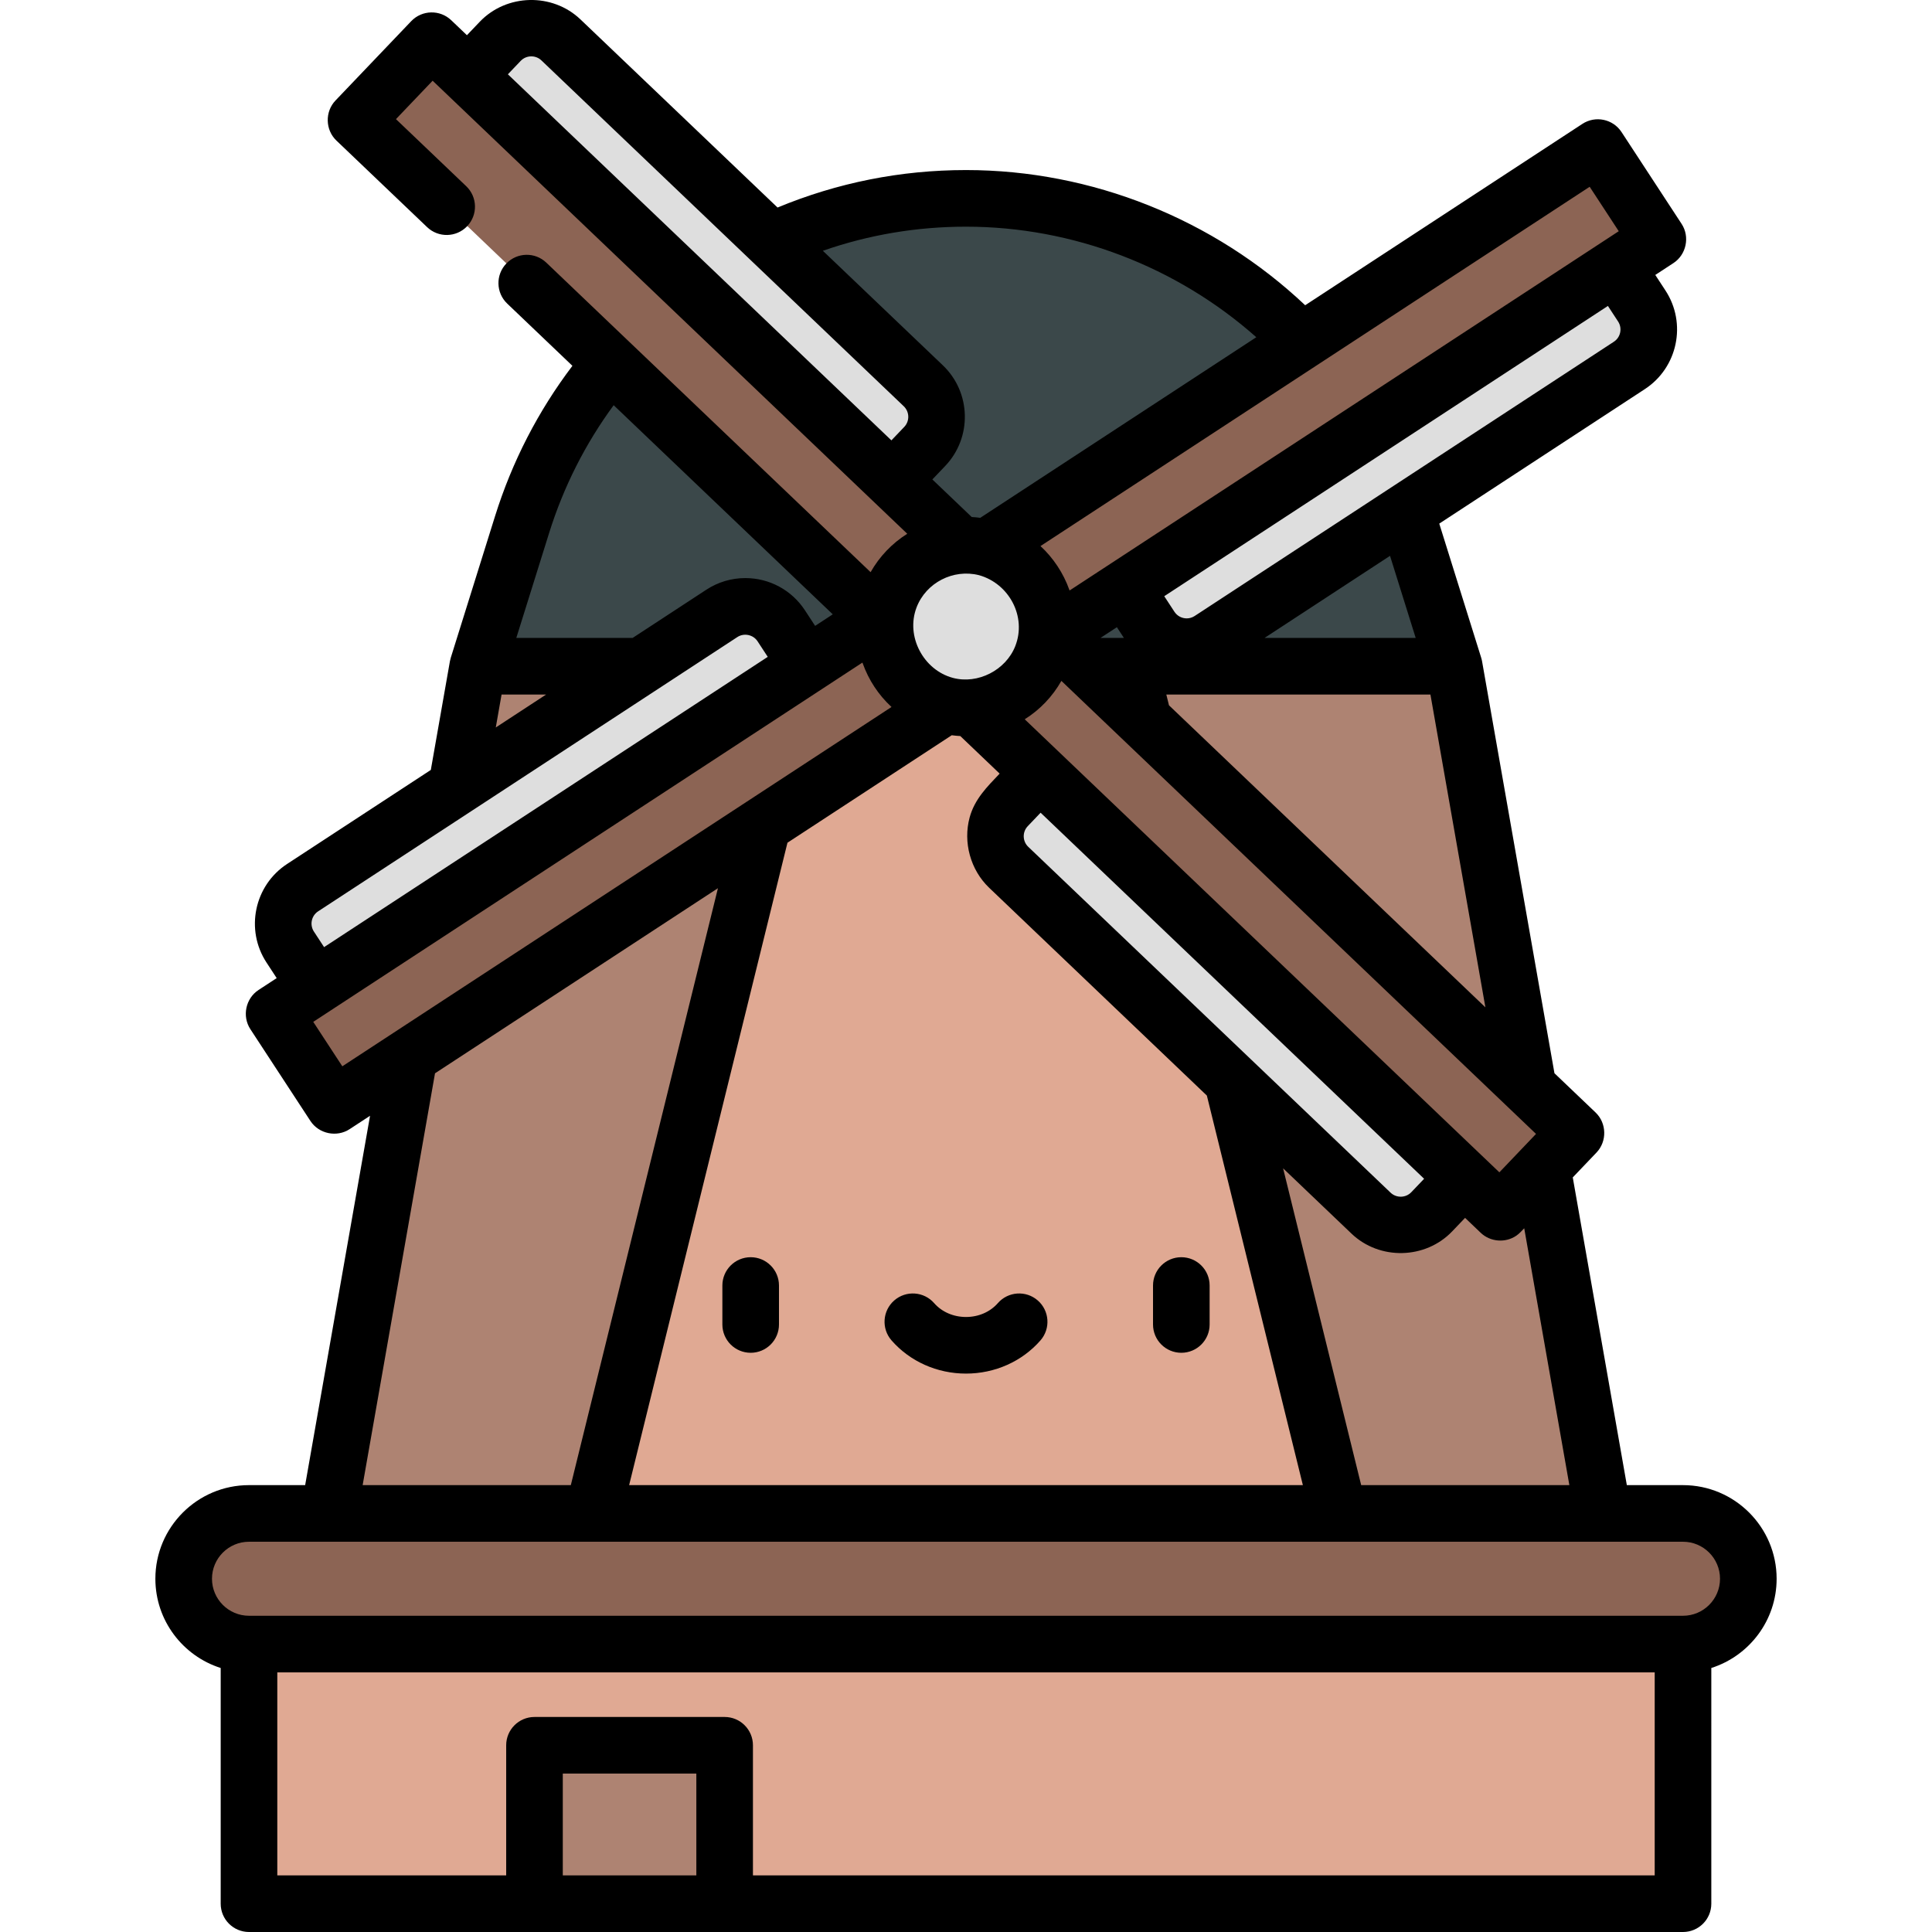 <?xml version="1.0" encoding="iso-8859-1"?>
<!-- Generator: Adobe Illustrator 19.0.0, SVG Export Plug-In . SVG Version: 6.00 Build 0)  -->
<svg version="1.1" id="Capa_1" xmlns="http://www.w3.org/2000/svg" xmlns:xlink="http://www.w3.org/1999/xlink" x="0px" y="0px"
	 viewBox="0 0 511.998 511.998" style="enable-background:new 0 0 511.998 511.998;" xml:space="preserve">
<polygon style="fill:#E0A993;" points="257.801,416.17 65.986,435.731 65.986,504.538 141.644,504.538 166.84,483.545 
	192.038,504.538 446.012,504.538 446.012,435.731 "/>
<path style="fill:#8C6454;" d="M446.012,401.114h-21.184l-167.027-25.468L87.17,401.114H65.986c-9.559,0-17.309,7.749-17.309,17.309
	c0,9.559,7.749,17.309,17.309,17.309h380.027c9.559,0,17.309-7.749,17.309-17.309S455.572,401.114,446.012,401.114z"/>
<polygon style="fill:#E0A993;" points="365.425,293 299.513,176.59 299.512,176.591 299.512,176.59 299.512,176.59 256,144.513 
	212.486,176.59 146.573,293 157.15,401.114 354.849,401.114 354.848,401.113 354.849,401.114 "/>
<g>
	<polygon style="fill:#AE8372;" points="168.295,144.513 126.623,176.59 87.17,401.114 157.15,401.114 212.486,176.59 	"/>
	<polygon style="fill:#AE8372;" points="385.375,176.59 340.312,153.911 299.513,176.59 299.512,176.59 354.849,401.114 
		424.828,401.114 	"/>
</g>
<path style="fill:#3B484A;" d="M385.375,176.592l-11.725-37.5C357.563,87.639,309.908,52.608,256,52.608l0,0
	c-53.909,0-101.565,35.03-117.651,86.484l-11.725,37.5H385.375z"/>
<g>
	<path style="fill:#DEDEDE;" d="M435.088,81.133l-11.055-16.896l-130.129,85.135l11.054,16.896c3.438,5.257,10.488,6.73,15.744,3.29
		l111.094-72.682C437.053,93.438,438.526,86.39,435.088,81.133z"/>
	<path style="fill:#DEDEDE;" d="M76.91,251.018l11.055,16.896l130.129-85.135l-11.054-16.896c-3.439-5.257-10.488-6.73-15.744-3.29
		L80.202,235.274C74.945,238.713,73.472,245.762,76.91,251.018z"/>
	<path style="fill:#DEDEDE;" d="M379.429,321.166l13.941-14.606L280.882,199.191l-13.941,14.606
		c-4.337,4.544-4.17,11.743,0.374,16.08l96.033,91.663C367.893,325.877,375.092,325.71,379.429,321.166z"/>
	<path style="fill:#DEDEDE;" d="M132.569,10.986l-13.941,14.606l112.487,107.369l13.941-14.606c4.337-4.544,4.17-11.743-0.374-16.08
		L148.65,10.611C144.105,6.274,136.906,6.442,132.569,10.986z"/>
</g>
<g>
	
		<rect x="329.183" y="3.883" transform="matrix(-0.547 -0.837 0.837 -0.547 440.956 455.821)" style="fill:#8C6454;" width="29.074" height="209.61"/>
	
		<rect x="153.744" y="118.644" transform="matrix(0.547 0.837 -0.837 0.547 263.13 -39.708)" style="fill:#8C6454;" width="29.074" height="209.61"/>
	
		<rect x="317.257" y="133.629" transform="matrix(0.691 -0.723 0.723 0.691 -69.777 313.814)" style="fill:#8C6454;" width="29.076" height="209.621"/>
	
		<rect x="165.65" y="-11.107" transform="matrix(-0.691 0.723 -0.723 -0.691 372.383 28.061)" style="fill:#8C6454;" width="29.076" height="209.621"/>
</g>
<circle style="fill:#DEDEDE;" cx="255.997" cy="166.075" r="21.562"/>
<rect x="141.64" y="462.549" style="fill:#AE8372;" width="50.397" height="41.985"/>
<path d="M198.936,333.173c-4.143,0-7.501,3.357-7.501,7.501V351c0,4.144,3.358,7.501,7.501,7.501c4.143,0,7.501-3.357,7.501-7.501
	v-10.327C206.437,336.531,203.079,333.173,198.936,333.173z"/>
<path d="M313.062,333.173c-4.143,0-7.501,3.357-7.501,7.501V351c0,4.144,3.358,7.501,7.501,7.501s7.501-3.357,7.501-7.501v-10.327
	C320.563,336.531,317.204,333.173,313.062,333.173z"/>
<path d="M275.019,344.636c-3.119-2.729-7.857-2.409-10.585,0.711c-2.036,2.329-5.111,3.666-8.436,3.666
	c-3.324,0-6.399-1.336-8.436-3.667c-2.726-3.119-7.466-3.437-10.585-0.712c-3.119,2.727-3.439,7.465-0.711,10.585
	c4.886,5.59,12.078,8.796,19.732,8.796c7.654,0,14.846-3.205,19.732-8.795C278.457,352.101,278.139,347.362,275.019,344.636z"/>
<path d="M470.822,418.384c0-13.68-11.13-24.81-24.81-24.81h-14.886l-14.329-81.548c0,0,6.293-6.592,6.296-6.596
	c2.825-2.96,2.711-7.781-0.247-10.606l-10.9-10.404c0,0-19.179-109.147-19.183-109.165c-0.056-0.317-0.132-0.633-0.229-0.94
	l-11.116-35.552l54.485-35.646c8.708-5.698,11.159-17.42,5.461-26.128l-2.697-4.124c0,0,4.805-3.143,4.807-3.145
	c3.419-2.237,4.409-6.962,2.17-10.385l-15.918-24.331c-2.267-3.466-6.917-4.438-10.384-2.17l-73.459,48.059
	c-24.168-22.837-56.576-35.826-89.885-35.826c-17.288,0-34.06,3.345-49.941,9.93c0,0-52.197-49.821-52.23-49.853
	c-7.438-7.1-19.587-6.815-26.685,0.621l-3.403,3.565l-4.156-3.967c-2.996-2.858-7.744-2.748-10.606,0.247
	c0,0-20.056,21.012-20.075,21.031c-2.828,2.963-2.71,7.782,0.247,10.607l24.045,22.949c2.995,2.86,7.744,2.75,10.606-0.246
	c2.86-2.996,2.75-7.745-0.247-10.606l-18.619-17.773l9.716-10.179l125.783,120.06c-4.031,2.536-7.369,6.035-9.716,10.178
	L144.775,69.6c-2.996-2.858-7.744-2.748-10.606,0.247c-2.86,2.997-2.75,7.745,0.247,10.606l17.281,16.494
	c-9.092,12.001-15.982,25.378-20.512,39.864c0,0-11.708,37.447-11.714,37.464l-0.011,0.035c-0.093,0.298-0.165,0.6-0.22,0.903
	c-0.002,0.012-0.007,0.024-0.009,0.036l-5.059,28.79l-38.082,24.915c-8.709,5.698-11.159,17.42-5.461,26.129l2.697,4.123
	c0,0-4.804,3.142-4.807,3.145c-3.424,2.239-4.411,6.961-2.17,10.385c0,0,15.909,24.317,15.918,24.33
	c2.237,3.418,6.967,4.405,10.384,2.17l5.416-3.543L80.87,393.572H65.986c-13.68,0-24.81,11.13-24.81,24.81
	c0,11.067,7.284,20.461,17.309,23.648v62.467c0,4.144,3.358,7.501,7.501,7.501h380.027c4.143,0,7.501-3.357,7.501-7.501V442.03
	C463.538,438.845,470.822,429.451,470.822,418.384z M415.894,393.575h-55.168l-20.692-83.956c0,0,18.125,17.301,18.136,17.312
	c7.435,7.097,19.586,6.816,26.685-0.621l3.403-3.565l4.156,3.967c2.53,2.416,6.569,2.741,9.457,0.732
	c0.767-0.533,1.41-1.255,2.062-1.938L415.894,393.575z M407.061,300.498l-9.716,10.18l-125.783-120.06
	c4.03-2.536,7.369-6.035,9.716-10.178L407.061,300.498z M368.528,316.076l-96.033-91.661c-1.545-1.475-1.602-3.932-0.128-5.476
	l3.403-3.565l101.635,97.011c0,0-3.402,3.565-3.405,3.568C372.534,317.487,370.054,317.535,368.528,316.076z M252.511,179.641
	c-7.75-2.072-12.568-10.97-9.608-18.684c2.517-6.563,9.752-10.243,16.527-8.533c0.017,0.004,0.034,0.007,0.056,0.014
	c7.915,2.23,12.655,10.961,9.565,18.802C266.545,177.6,259.129,181.411,252.511,179.641z M297.841,169.053h-6.196l4.339-2.838
	L297.841,169.053z M208.683,223.33l43.531-28.48c0.034,0.004,0.067,0.005,0.101,0.009c0.718,0.091,1.441,0.165,2.173,0.203
	l10.428,9.953c-3.365,3.526-6.646,6.785-7.958,11.643c-1.759,6.51,0.188,13.846,5.178,18.609l56.841,54.255l0.851,0.812
	l25.445,103.242H166.724L208.683,223.33z M388.252,261.805l-78.461-74.89l-0.705-2.861h69.991l14.566,82.898L388.252,261.805z
	 M375.171,169.053h-40.05L368.37,147.3L375.171,169.053z M428.81,85.203c1.169,1.786,0.667,4.191-1.12,5.36l-111.094,72.682
	c-0.633,0.414-1.362,0.633-2.109,0.633c-1.318,0-2.533-0.655-3.251-1.752L308.536,158l117.575-76.922L428.81,85.203z
	 M421.279,49.497l7.704,11.776l-145.532,95.212c-0.024-0.07-0.054-0.137-0.079-0.207c-1.56-4.376-4.219-8.408-7.633-11.563
	L421.279,49.497z M218.064,66.46c12.176-4.243,24.892-6.388,37.935-6.388c28.288,0,55.847,10.582,76.934,29.296l-73.154,47.86
	c-0.749-0.098-1.504-0.175-2.269-0.215l-10.429-9.953l3.401-3.564c7.186-7.528,6.907-19.5-0.622-26.686L218.064,66.46z
	 M134.593,19.691c0,0,3.402-3.564,3.406-3.568c1.469-1.536,3.944-1.584,5.472-0.123l96.033,91.661
	c1.545,1.475,1.602,3.932,0.128,5.476l-3.402,3.565L134.593,19.691z M162.628,107.383l58.063,55.42l-4.676,3.059l-2.697-4.124
	c-3.5-5.349-9.408-8.542-15.805-8.542c-3.673,0-7.242,1.065-10.324,3.081l-19.527,12.775l-30.834-0.001l8.678-27.759
	C149.343,129.02,155.09,117.646,162.628,107.383z M132.92,184.055h11.81l-13.344,8.73L132.92,184.055z M83.188,246.873
	c-1.169-1.786-0.667-4.191,1.12-5.36c0,0,111.014-72.629,111.094-72.682c1.769-1.157,4.204-0.651,5.361,1.119l2.698,4.125
	L85.886,250.997L83.188,246.873z M90.719,282.578l-7.704-11.776l145.533-95.212c0.022,0.064,0.05,0.125,0.073,0.189
	c1.586,4.446,4.175,8.377,7.64,11.58L90.719,282.578z M115.282,284.437l74.979-49.053l-38.989,158.191H96.104L115.282,284.437z
	 M149.145,496.999v-26.983h35.391v26.983H149.145z M438.511,496.999H199.538v-34.484c0-4.144-3.358-7.501-7.501-7.501h-50.393
	c-4.143,0-7.501,3.357-7.501,7.501v34.484H73.487v-53.805h365.024V496.999z M446.012,428.192H65.986c-5.408,0-9.807-4.4-9.807-9.808
	s4.4-9.807,9.807-9.807h380.027c5.408,0,9.807,4.399,9.807,9.807S451.42,428.192,446.012,428.192z"/>
<g>
</g>
<g>
</g>
<g>
</g>
<g>
</g>
<g>
</g>
<g>
</g>
<g>
</g>
<g>
</g>
<g>
</g>
<g>
</g>
<g>
</g>
<g>
</g>
<g>
</g>
<g>
</g>
<g>
</g>
</svg>
